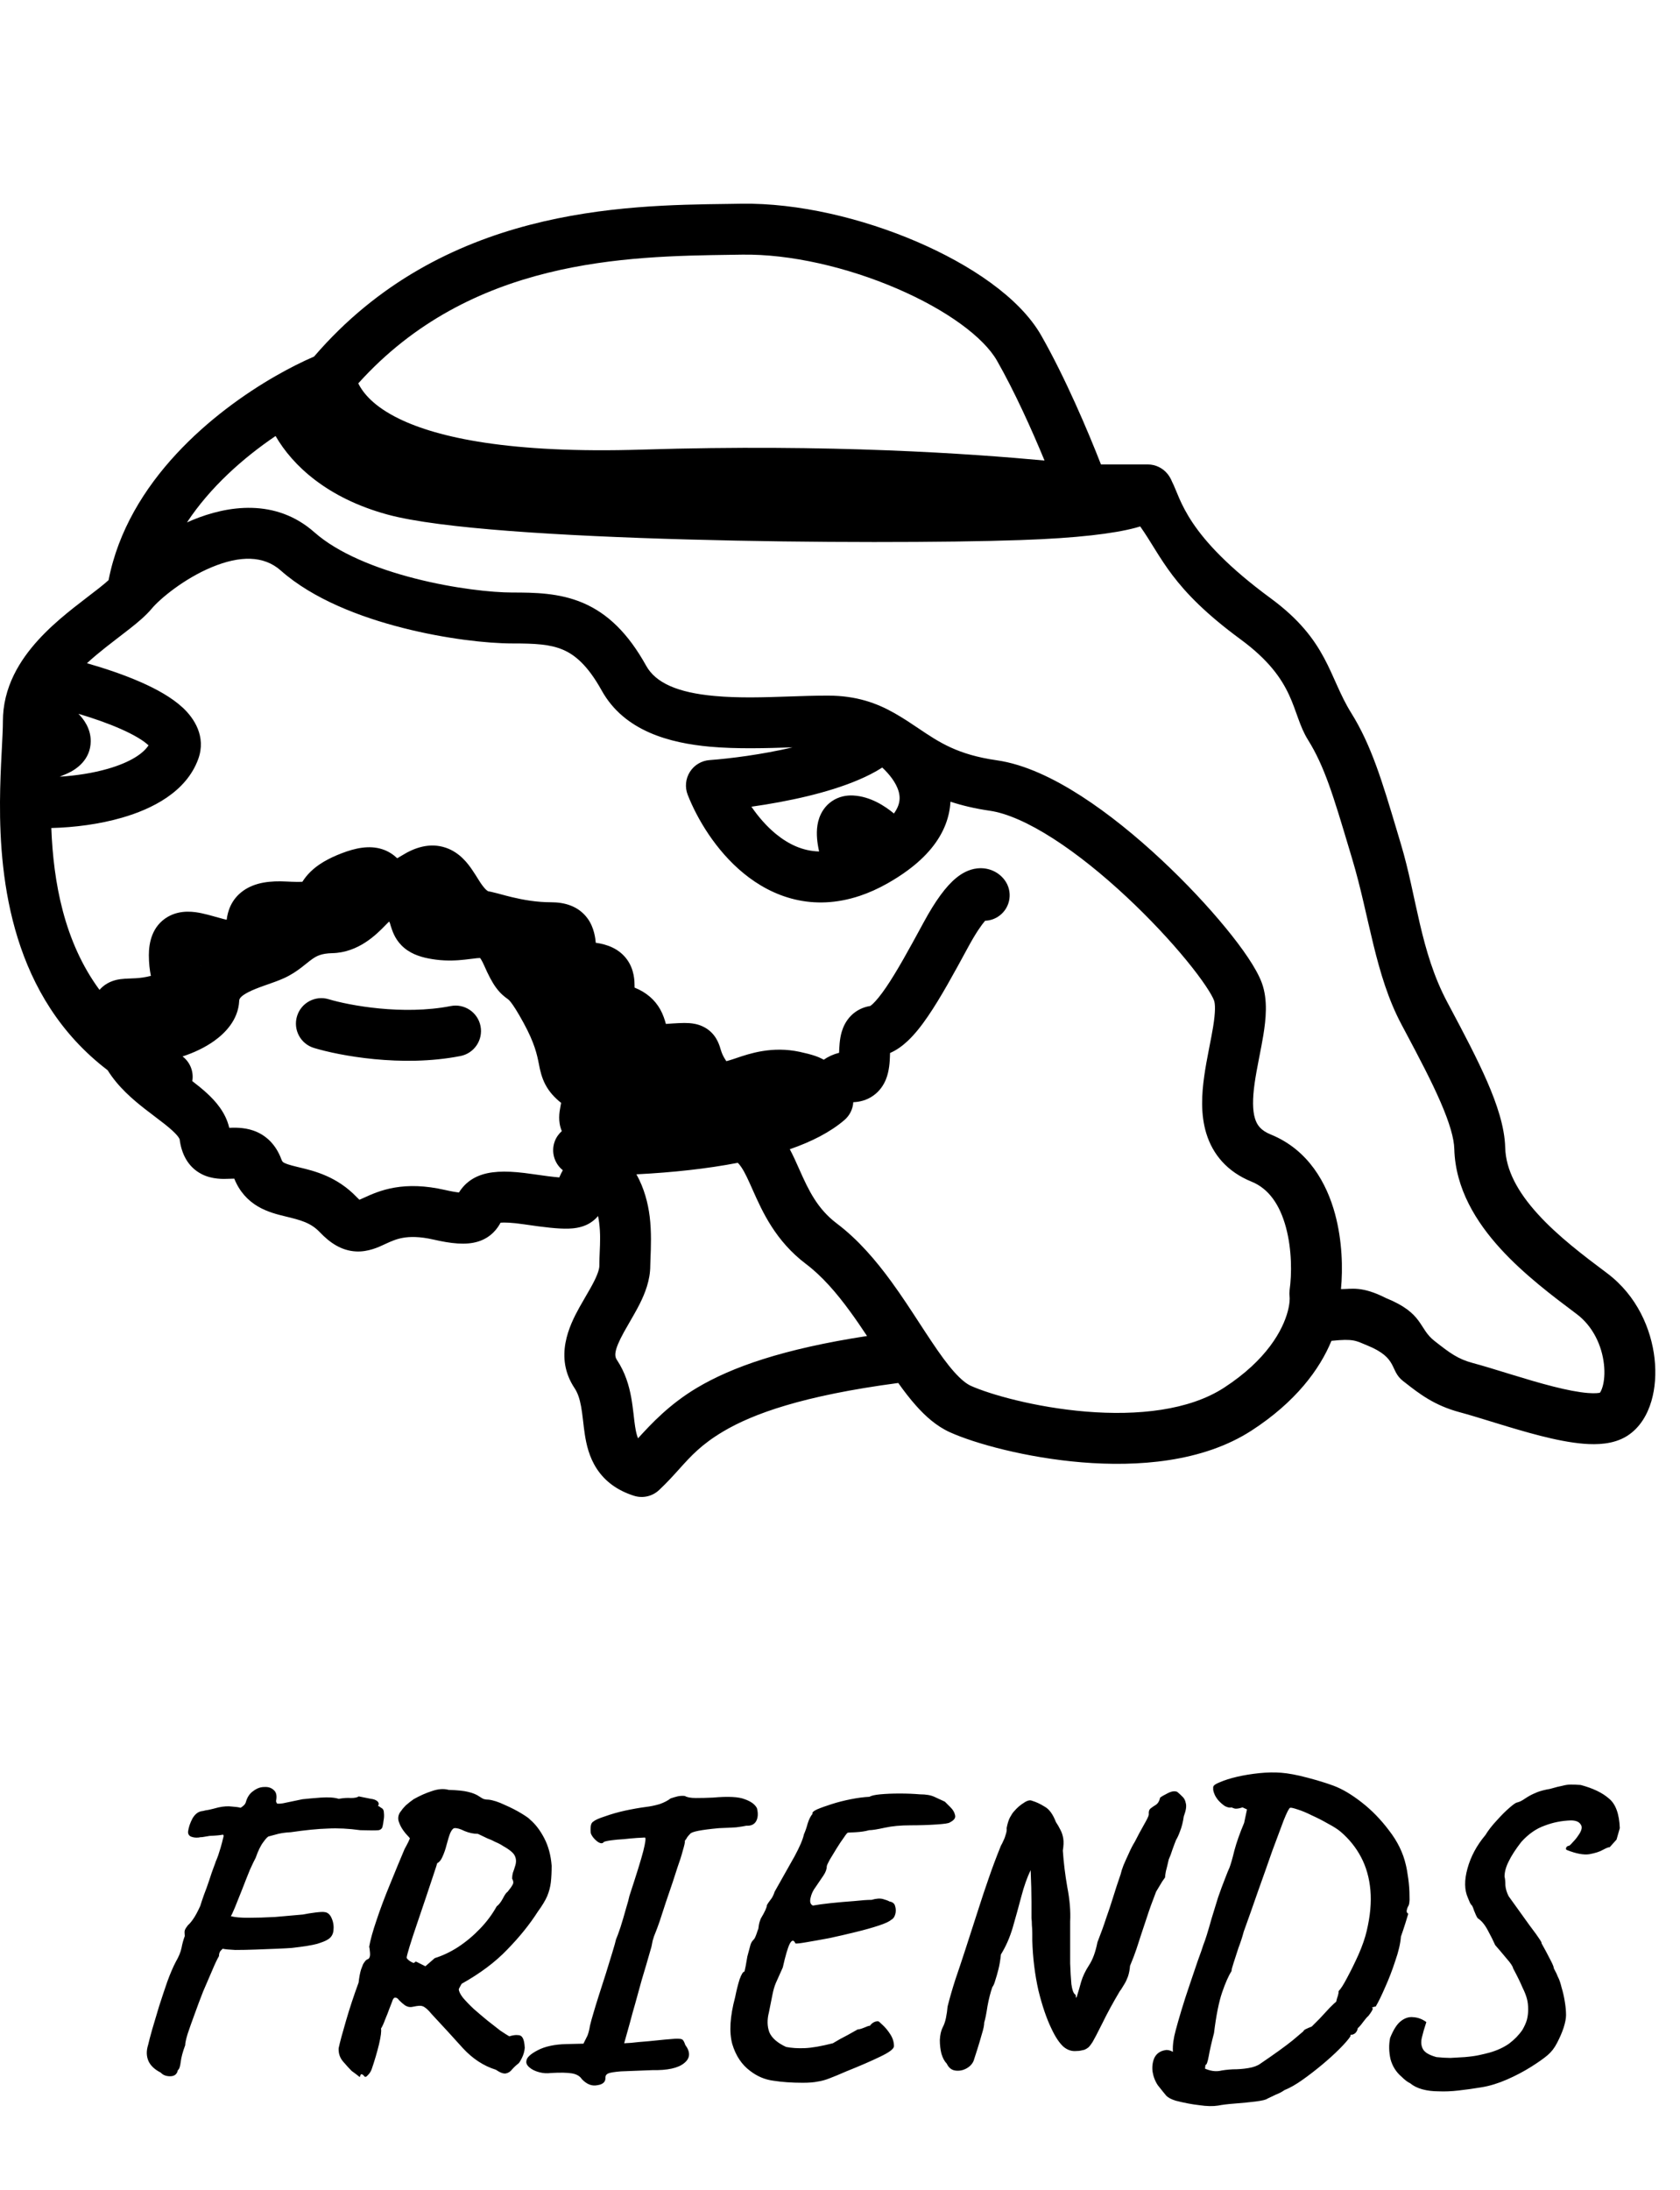 <svg width="66" height="86" viewBox="0 0 66 86" fill="none" xmlns="http://www.w3.org/2000/svg">
<path fill-rule="evenodd" clip-rule="evenodd" d="M36.017 9.492C38.105 10.389 40.052 11.68 40.903 13.172C41.85 14.831 42.751 16.955 43.252 18.241H45.09C45.396 18.241 45.685 18.381 45.874 18.621C45.94 18.705 45.999 18.803 46.042 18.913C46.403 19.607 46.573 21.038 49.923 23.5C52.178 25.158 52.201 26.587 53.083 28C53.878 29.274 54.302 30.696 54.882 32.636C54.932 32.804 54.983 32.977 55.036 33.153C55.66 35.231 55.792 37.358 56.858 39.362C56.897 39.434 56.936 39.507 56.974 39.58C57.514 40.594 58.035 41.584 58.425 42.479C58.805 43.355 59.111 44.254 59.133 45.069C59.156 45.95 59.624 46.815 60.42 47.688C61.212 48.558 62.22 49.319 63.14 50.008C64.312 50.888 64.871 52.2 65 53.355C65.065 53.935 65.027 54.518 64.875 55.033C64.728 55.53 64.439 56.076 63.909 56.404C63.378 56.733 62.721 56.742 62.231 56.704C61.692 56.662 61.095 56.538 60.52 56.392C59.939 56.244 59.341 56.064 58.797 55.897C58.721 55.874 58.646 55.851 58.572 55.828C58.109 55.686 57.7 55.56 57.357 55.468C56.349 55.2 55.759 54.738 55.21 54.309C55.18 54.286 55.15 54.263 55.121 54.24C54.577 53.816 54.946 53.34 53.703 52.837C53.27 52.661 53.188 52.567 52.306 52.661C51.849 53.775 50.905 55.057 49.177 56.179C47.241 57.436 44.671 57.611 42.503 57.433C40.314 57.253 38.301 56.694 37.32 56.252C36.792 56.014 36.354 55.619 35.989 55.208C35.747 54.937 35.514 54.633 35.289 54.316C31.528 54.814 29.57 55.531 28.406 56.224C27.551 56.733 27.146 57.183 26.686 57.694C26.456 57.949 26.213 58.22 25.893 58.521C25.628 58.77 25.249 58.856 24.903 58.745C24.257 58.539 23.772 58.184 23.448 57.69C23.143 57.227 23.034 56.722 22.973 56.323C22.947 56.154 22.927 55.978 22.909 55.822C22.905 55.794 22.902 55.766 22.899 55.739C22.877 55.554 22.857 55.392 22.828 55.237C22.772 54.93 22.695 54.704 22.572 54.519C21.757 53.294 22.375 52.05 22.759 51.353C22.861 51.17 22.949 51.018 23.03 50.88C23.145 50.683 23.245 50.512 23.346 50.31C23.503 49.995 23.546 49.814 23.546 49.71C23.546 49.515 23.554 49.334 23.561 49.156C23.577 48.792 23.591 48.444 23.539 48.025C23.527 47.934 23.513 47.845 23.495 47.758C23.376 47.902 23.221 48.025 23.028 48.112C22.782 48.222 22.529 48.248 22.331 48.254C21.937 48.266 21.378 48.202 20.603 48.087C20.088 48.01 19.805 48.009 19.665 48.02C19.561 48.217 19.314 48.596 18.788 48.76C18.299 48.914 17.703 48.837 17.032 48.684C16.475 48.557 16.101 48.569 15.841 48.613C15.577 48.658 15.38 48.745 15.134 48.858C15.12 48.864 15.104 48.872 15.087 48.88C14.88 48.978 14.462 49.174 13.989 49.15C13.398 49.121 12.943 48.791 12.569 48.399C12.203 48.016 11.815 47.921 11.205 47.772L11.195 47.77L11.193 47.769C10.915 47.702 10.506 47.602 10.136 47.385C9.734 47.149 9.406 46.796 9.204 46.291C9.16 46.292 9.098 46.293 9.01 46.296C9 46.296 8.989 46.297 8.977 46.297C8.791 46.305 8.336 46.325 7.925 46.114C7.361 45.825 7.125 45.283 7.057 44.745C7.057 44.745 7.033 44.644 6.775 44.407C6.587 44.234 6.381 44.078 6.128 43.887C5.996 43.788 5.853 43.679 5.692 43.553C5.225 43.187 4.643 42.698 4.229 42.033C0.47 39.166 -0.017 34.596 0 31.495C0.004 30.791 0.034 30.146 0.062 29.599C0.066 29.534 0.069 29.47 0.072 29.408C0.096 28.952 0.114 28.596 0.114 28.32C0.114 28.166 0.123 28.015 0.14 27.867C0.216 27.209 0.451 26.625 0.76 26.115C1.331 25.173 2.189 24.428 2.9 23.865C3.082 23.721 3.26 23.584 3.425 23.458L3.462 23.429C3.615 23.312 3.754 23.206 3.882 23.105C4.046 22.975 4.171 22.87 4.265 22.785C5.023 18.883 8.407 16.157 10.823 14.77C11.368 14.457 11.884 14.2 12.338 14.004C17.372 8.152 24.477 8.061 28.599 8.009C28.778 8.006 28.952 8.004 29.12 8.001C31.36 7.966 33.883 8.575 36.017 9.492ZM10.826 17.124C9.551 17.987 8.255 19.137 7.345 20.518C7.414 20.487 7.484 20.457 7.555 20.427C8.936 19.854 10.83 19.559 12.354 20.908C13.271 21.719 14.751 22.324 16.313 22.722C17.856 23.116 19.333 23.271 20.125 23.271C20.992 23.271 21.97 23.282 22.9 23.678C23.877 24.095 24.678 24.875 25.385 26.147C25.757 26.817 26.614 27.202 28.07 27.334C29.024 27.421 30.001 27.388 30.979 27.355C31.495 27.337 32.01 27.32 32.523 27.32C33.638 27.32 34.44 27.611 35.139 28.008C35.491 28.208 35.792 28.41 36.081 28.605C36.891 29.151 37.617 29.64 39.159 29.86C40.254 30.016 41.404 30.574 42.473 31.262C43.558 31.961 44.641 32.848 45.614 33.756C46.589 34.665 47.471 35.612 48.152 36.442C48.802 37.234 49.359 38.025 49.571 38.601C49.819 39.274 49.728 40.055 49.632 40.65C49.587 40.927 49.53 41.217 49.476 41.492C49.468 41.535 49.459 41.579 49.451 41.622C49.388 41.943 49.331 42.249 49.289 42.544C49.203 43.156 49.204 43.609 49.304 43.931C49.382 44.185 49.529 44.397 49.923 44.557C51.407 45.16 52.125 46.482 52.449 47.681C52.735 48.739 52.757 49.834 52.681 50.629C53.104 50.629 53.5 50.5 54.453 50.983C55.932 51.582 55.727 52.177 56.35 52.661L56.39 52.693C56.955 53.133 57.264 53.374 57.873 53.536C58.256 53.638 58.706 53.777 59.164 53.918C59.237 53.94 59.31 53.963 59.383 53.985C59.927 54.152 60.483 54.319 61.012 54.453C61.547 54.589 62.015 54.681 62.385 54.71C62.679 54.733 62.814 54.707 62.853 54.699C62.873 54.673 62.916 54.606 62.957 54.467C63.022 54.248 63.053 53.938 63.012 53.577C62.931 52.85 62.582 52.09 61.94 51.608L61.917 51.591C61.025 50.922 59.874 50.059 58.941 49.035C58.003 48.005 57.175 46.695 57.133 45.122C57.123 44.711 56.951 44.107 56.59 43.276C56.238 42.465 55.755 41.545 55.209 40.519C55.16 40.427 55.111 40.334 55.061 40.241C54.02 38.287 53.803 36.002 53.12 33.727C53.079 33.589 53.038 33.454 52.999 33.323C52.38 31.253 52.033 30.095 51.386 29.059C50.716 27.986 50.955 26.741 48.738 25.111C46.011 23.107 45.663 21.904 44.794 20.676C44.728 20.696 44.661 20.715 44.595 20.733C43.761 20.953 42.356 21.134 40.069 21.212C37.209 21.31 31.993 21.326 27.018 21.188C24.53 21.119 22.092 21.011 20.033 20.855C18.001 20.7 16.258 20.493 15.208 20.205C12.848 19.558 11.491 18.277 10.826 17.124ZM41.035 18.087C40.543 16.897 39.861 15.38 39.166 14.163C38.649 13.257 37.213 12.182 35.228 11.33C33.289 10.497 31.047 9.971 29.151 10.001C29.014 10.003 28.875 10.005 28.732 10.007C24.623 10.066 18.494 10.153 14.075 15.057C14.27 15.45 14.695 15.968 15.682 16.448C17.192 17.182 20.01 17.821 25.227 17.658C32.662 17.426 38.153 17.821 41.035 18.087ZM7.554 42.459C7.756 42.615 7.958 42.778 8.129 42.935C8.46 43.239 8.865 43.685 9.006 44.294C9.201 44.286 9.581 44.275 9.945 44.4C10.461 44.576 10.846 44.967 11.055 45.534C11.089 45.625 11.115 45.64 11.148 45.66C11.229 45.707 11.361 45.752 11.669 45.827C11.701 45.835 11.734 45.843 11.768 45.851C12.335 45.986 13.237 46.202 14.016 47.019C14.059 47.064 14.093 47.096 14.12 47.12C14.161 47.103 14.219 47.078 14.298 47.041L14.305 47.038C14.566 46.918 14.966 46.734 15.504 46.642C16.052 46.548 16.693 46.556 17.477 46.734C17.739 46.794 17.916 46.822 18.031 46.834C18.084 46.748 18.157 46.647 18.254 46.548C18.444 46.353 18.68 46.214 18.954 46.128C19.447 45.974 20.082 45.988 20.896 46.108C21.402 46.183 21.743 46.224 21.973 46.243C21.981 46.225 21.988 46.207 21.996 46.189C22.029 46.112 22.068 46.036 22.111 45.961C22.106 45.956 22.101 45.952 22.095 45.947C21.77 45.679 21.648 45.234 21.79 44.837C21.849 44.674 21.947 44.534 22.071 44.425C21.983 44.216 21.968 44.021 21.968 43.889C21.969 43.72 21.998 43.563 22.014 43.48C22.019 43.449 22.024 43.423 22.028 43.401C22.035 43.366 22.04 43.34 22.044 43.315C21.787 43.111 21.576 42.882 21.425 42.595C21.274 42.308 21.216 42.02 21.179 41.834L21.176 41.816C21.173 41.801 21.17 41.786 21.167 41.771C21.098 41.427 21.009 40.98 20.571 40.177C20.321 39.718 20.165 39.485 20.071 39.365C20.003 39.278 19.976 39.258 19.951 39.24C19.949 39.239 19.947 39.237 19.944 39.235C19.938 39.231 19.932 39.226 19.925 39.221C19.835 39.155 19.663 39.03 19.488 38.79C19.331 38.576 19.186 38.296 19.019 37.916C18.947 37.752 18.891 37.666 18.861 37.625C18.778 37.626 18.706 37.635 18.581 37.651C18.503 37.661 18.404 37.673 18.27 37.688C17.966 37.722 17.58 37.748 17.128 37.69C16.736 37.64 16.347 37.549 16.023 37.335C15.639 37.081 15.482 36.746 15.4 36.513C15.353 36.379 15.338 36.324 15.329 36.292C15.321 36.261 15.318 36.251 15.298 36.211C15.296 36.207 15.293 36.201 15.288 36.193C15.267 36.213 15.244 36.236 15.218 36.261C15.193 36.286 15.164 36.315 15.132 36.348C14.796 36.692 14.09 37.412 13.053 37.435C12.618 37.445 12.43 37.551 12.262 37.67C12.18 37.728 12.129 37.77 12.061 37.824C12.007 37.868 11.943 37.92 11.845 37.995C11.664 38.134 11.433 38.295 11.135 38.427C10.936 38.516 10.699 38.599 10.499 38.669C10.456 38.684 10.415 38.699 10.376 38.712C10.13 38.8 9.925 38.879 9.751 38.969C9.405 39.149 9.4 39.252 9.397 39.309L9.397 39.311C9.36 40.068 8.825 40.587 8.423 40.876C8.054 41.141 7.614 41.347 7.172 41.491C7.471 41.717 7.618 42.093 7.554 42.459ZM7.888 37.93C7.89 37.928 7.891 37.926 7.893 37.925L7.887 37.923C7.887 37.925 7.888 37.928 7.888 37.93ZM25.003 46.121C25.311 46.675 25.457 47.253 25.523 47.775C25.598 48.373 25.572 49.022 25.555 49.422C25.55 49.544 25.546 49.642 25.546 49.71C25.546 50.286 25.333 50.806 25.135 51.204C25.013 51.447 24.847 51.734 24.704 51.981C24.631 52.108 24.563 52.224 24.511 52.319C24.097 53.069 24.144 53.272 24.237 53.412C24.568 53.91 24.714 54.43 24.796 54.877C24.837 55.1 24.863 55.317 24.886 55.506C24.889 55.539 24.893 55.57 24.897 55.601C24.915 55.758 24.93 55.891 24.95 56.021C24.984 56.245 25.023 56.389 25.065 56.489C25.588 55.914 26.301 55.149 27.382 54.505C28.745 53.694 30.75 52.981 34.062 52.471C33.848 52.148 33.63 51.827 33.395 51.506C32.852 50.761 32.289 50.115 31.668 49.646C30.463 48.737 29.948 47.579 29.584 46.763C29.39 46.327 29.265 46.047 29.12 45.835C29.07 45.761 29.026 45.708 28.985 45.669C27.79 45.9 26.44 46.048 25.003 46.121ZM31.028 45.136C31.162 45.388 31.277 45.646 31.379 45.876C31.39 45.901 31.401 45.925 31.412 45.95C31.772 46.759 32.116 47.479 32.872 48.05C33.72 48.689 34.417 49.514 35.011 50.327C35.413 50.877 35.797 51.467 36.147 52.005C36.305 52.247 36.456 52.479 36.599 52.691C36.919 53.17 37.207 53.569 37.482 53.878C37.763 54.193 37.979 54.355 38.141 54.428C38.879 54.76 40.662 55.275 42.667 55.44C44.692 55.606 46.714 55.394 48.088 54.501C49.774 53.406 50.394 52.234 50.588 51.512C50.671 51.203 50.672 50.996 50.662 50.917C50.652 50.831 50.653 50.744 50.664 50.658C50.749 50.057 50.758 49.088 50.519 48.203C50.279 47.316 49.844 46.684 49.17 46.41C48.214 46.022 47.646 45.343 47.392 44.519C47.159 43.763 47.212 42.95 47.309 42.265C47.358 41.913 47.425 41.562 47.488 41.239C47.497 41.193 47.506 41.148 47.514 41.103C47.569 40.825 47.618 40.572 47.658 40.33C47.757 39.72 47.741 39.42 47.694 39.292C47.611 39.067 47.261 38.508 46.606 37.711C45.983 36.952 45.163 36.07 44.25 35.218C43.336 34.365 42.347 33.56 41.39 32.944C40.416 32.317 39.552 31.936 38.876 31.84C38.3 31.757 37.791 31.634 37.339 31.486C37.324 31.775 37.264 32.073 37.149 32.373C36.891 33.044 36.388 33.645 35.668 34.177C35.425 34.357 35.156 34.531 34.858 34.699C34.496 34.903 34.137 35.064 33.781 35.183C31.917 35.807 30.347 35.23 29.212 34.298C28.113 33.397 27.382 32.146 27.017 31.215C26.901 30.919 26.932 30.586 27.102 30.317C27.271 30.048 27.558 29.876 27.875 29.852C28.673 29.794 29.932 29.635 31.138 29.352C30.109 29.386 28.931 29.421 27.889 29.326C26.33 29.184 24.53 28.726 23.637 27.118C23.079 26.113 22.573 25.713 22.116 25.518C21.612 25.303 21.029 25.271 20.125 25.271C19.146 25.271 17.503 25.09 15.819 24.66C14.156 24.236 12.304 23.534 11.029 22.406C10.36 21.814 9.428 21.815 8.322 22.275C7.223 22.731 6.281 23.521 5.965 23.899C5.732 24.179 5.413 24.444 5.121 24.674C4.981 24.785 4.83 24.9 4.681 25.015L4.641 25.045C4.476 25.172 4.31 25.299 4.143 25.432C3.888 25.634 3.642 25.839 3.416 26.048C4.125 26.25 4.877 26.503 5.542 26.796C6.137 27.058 6.747 27.389 7.187 27.8C7.62 28.205 8.11 28.923 7.788 29.811C7.316 31.108 5.971 31.775 4.795 32.114C3.911 32.37 2.933 32.497 2.016 32.52C2.097 34.649 2.517 36.988 3.909 38.877C3.974 38.802 4.05 38.734 4.137 38.674C4.363 38.52 4.593 38.476 4.715 38.458C4.843 38.44 4.975 38.435 5.061 38.432C5.077 38.431 5.094 38.431 5.109 38.43C5.191 38.427 5.265 38.425 5.35 38.419C5.515 38.408 5.705 38.385 5.928 38.327C5.881 38.1 5.848 37.832 5.848 37.514C5.848 37.034 5.969 36.373 6.588 36.01C7.102 35.709 7.668 35.815 7.923 35.868C8.085 35.902 8.249 35.947 8.388 35.986C8.415 35.994 8.44 36.001 8.465 36.008C8.582 36.041 8.686 36.07 8.792 36.097C8.832 36.107 8.87 36.116 8.905 36.123C8.944 35.806 9.074 35.324 9.561 34.98C10.029 34.649 10.633 34.589 11.248 34.621C11.563 34.638 11.76 34.637 11.88 34.631C11.881 34.628 11.883 34.626 11.885 34.623C11.96 34.506 12.061 34.37 12.206 34.23C12.492 33.952 12.881 33.72 13.428 33.51C13.956 33.308 14.501 33.188 15.014 33.352C15.271 33.434 15.466 33.575 15.605 33.708C15.659 33.678 15.723 33.641 15.796 33.595C16.291 33.287 16.884 33.085 17.504 33.291C18.063 33.477 18.386 33.923 18.551 34.165C18.652 34.314 18.718 34.42 18.773 34.509C18.847 34.628 18.902 34.716 18.995 34.833C19.076 34.934 19.134 34.98 19.176 35.003C19.224 35.011 19.265 35.02 19.294 35.026C19.376 35.044 19.465 35.067 19.546 35.088C19.587 35.099 19.628 35.11 19.669 35.121C19.806 35.158 19.95 35.197 20.118 35.237C20.549 35.34 21.076 35.436 21.653 35.436C22.158 35.436 22.718 35.572 23.082 36.07C23.348 36.433 23.391 36.871 23.405 37.027C23.842 37.087 24.318 37.251 24.633 37.685C24.926 38.088 24.928 38.547 24.929 38.71C24.929 38.718 24.929 38.726 24.929 38.733C24.93 38.753 24.93 38.772 24.93 38.788C25.397 38.975 25.729 39.271 25.939 39.646C26.049 39.842 26.118 40.059 26.16 40.215C26.514 40.189 26.837 40.166 27.081 40.183C27.213 40.193 27.409 40.219 27.61 40.314C27.845 40.424 28.017 40.593 28.132 40.783C28.223 40.931 28.27 41.081 28.289 41.14L28.29 41.145C28.3 41.175 28.306 41.197 28.312 41.217C28.324 41.254 28.331 41.278 28.345 41.316C28.372 41.393 28.42 41.508 28.534 41.677C28.587 41.664 28.668 41.641 28.792 41.601C28.834 41.587 28.88 41.571 28.928 41.555C29.452 41.377 30.334 41.078 31.419 41.311C31.651 41.361 31.859 41.414 32.029 41.472C32.114 41.501 32.213 41.54 32.311 41.592C32.325 41.6 32.342 41.609 32.361 41.62C32.536 41.499 32.738 41.405 32.965 41.348C32.965 41.343 32.965 41.338 32.965 41.333C32.971 41.155 32.981 40.82 33.066 40.53C33.119 40.349 33.221 40.104 33.433 39.89C33.645 39.677 33.91 39.553 34.189 39.509C34.208 39.496 34.241 39.471 34.289 39.427C34.422 39.301 34.595 39.093 34.809 38.78C35.236 38.154 35.715 37.279 36.282 36.234C36.747 35.375 37.166 34.805 37.569 34.477C37.769 34.314 38.05 34.141 38.398 34.105C38.799 34.063 39.207 34.218 39.466 34.562C39.797 35.004 39.707 35.631 39.266 35.962C39.096 36.09 38.898 36.155 38.701 36.162C38.563 36.323 38.341 36.632 38.04 37.187C37.488 38.205 36.958 39.179 36.46 39.907C36.212 40.272 35.944 40.617 35.656 40.886C35.477 41.054 35.246 41.235 34.966 41.356C34.966 41.37 34.965 41.386 34.965 41.401C34.964 41.42 34.963 41.44 34.962 41.46C34.962 41.468 34.962 41.477 34.962 41.486C34.955 41.676 34.941 42.06 34.801 42.401C34.716 42.607 34.567 42.849 34.304 43.033C34.056 43.208 33.781 43.279 33.522 43.288C33.506 43.558 33.381 43.811 33.175 43.988C32.617 44.467 31.876 44.842 31.028 45.136ZM2.347 30.504C2.994 30.464 3.654 30.362 4.24 30.193C5.147 29.931 5.637 29.581 5.834 29.274C5.83 29.27 5.826 29.266 5.821 29.261C5.628 29.081 5.264 28.859 4.735 28.626C4.231 28.404 3.651 28.203 3.082 28.034C3.276 28.232 3.568 28.603 3.564 29.113C3.558 29.84 3.001 30.221 2.634 30.383C2.536 30.427 2.44 30.467 2.347 30.504ZM5.914 29.363C5.914 29.363 5.912 29.36 5.909 29.355C5.913 29.36 5.914 29.363 5.914 29.363ZM34.66 30.145C34.369 30.332 34.054 30.489 33.74 30.623C33.125 30.887 32.431 31.097 31.744 31.264C30.989 31.447 30.215 31.585 29.52 31.683C29.786 32.071 30.109 32.447 30.48 32.752C30.976 33.158 31.535 33.425 32.179 33.441C32.158 33.345 32.139 33.248 32.125 33.153C32.088 32.905 32.05 32.501 32.188 32.117C32.266 31.901 32.414 31.648 32.686 31.464C32.961 31.278 33.261 31.229 33.518 31.243C34.201 31.28 34.772 31.662 35.119 31.95C35.198 31.839 35.249 31.74 35.282 31.655C35.362 31.448 35.359 31.253 35.292 31.044C35.193 30.738 34.956 30.421 34.66 30.145ZM34.091 32.708C34.091 32.708 34.091 32.709 34.091 32.711L34.091 32.708ZM11.669 39.911C11.829 39.382 12.388 39.084 12.916 39.245C13.709 39.485 15.827 39.881 17.704 39.513C18.246 39.406 18.772 39.759 18.878 40.301C18.984 40.843 18.631 41.369 18.089 41.475C15.779 41.928 13.311 41.455 12.335 41.158C11.806 40.998 11.508 40.439 11.669 39.911Z" fill="black"/>
<path d="M12.859 76.184C12.795 76.227 12.662 76.28 12.459 76.344C12.267 76.397 11.936 76.451 11.467 76.504C11.328 76.515 11.131 76.525 10.875 76.536C10.619 76.547 10.342 76.557 10.043 76.568C9.755 76.579 9.488 76.584 9.243 76.584C9.008 76.573 8.843 76.557 8.747 76.536C8.747 76.536 8.72 76.563 8.667 76.616C8.624 76.669 8.603 76.739 8.603 76.824C8.528 76.952 8.438 77.144 8.331 77.4C8.224 77.645 8.107 77.917 7.979 78.216C7.862 78.515 7.75 78.813 7.643 79.112C7.536 79.4 7.446 79.656 7.371 79.88C7.307 80.093 7.275 80.243 7.275 80.328C7.179 80.584 7.12 80.803 7.099 80.984C7.078 81.165 7.04 81.272 6.987 81.304C6.955 81.464 6.854 81.544 6.683 81.544C6.523 81.544 6.4 81.496 6.315 81.4C6.08 81.283 5.92 81.133 5.835 80.952C5.75 80.76 5.744 80.547 5.819 80.312C5.851 80.173 5.904 79.971 5.979 79.704C6.064 79.427 6.155 79.123 6.251 78.792C6.358 78.461 6.464 78.141 6.571 77.832C6.688 77.512 6.8 77.251 6.907 77.048C7.024 76.845 7.099 76.664 7.131 76.504C7.163 76.333 7.206 76.179 7.259 76.04C7.248 75.923 7.248 75.848 7.259 75.816C7.27 75.773 7.312 75.704 7.387 75.608C7.44 75.565 7.504 75.491 7.579 75.384C7.664 75.267 7.76 75.091 7.867 74.856C7.899 74.749 7.947 74.605 8.011 74.424C8.086 74.232 8.155 74.04 8.219 73.848C8.283 73.645 8.342 73.475 8.395 73.336C8.448 73.197 8.475 73.123 8.475 73.112C8.496 73.069 8.528 72.989 8.571 72.872C8.614 72.744 8.646 72.643 8.667 72.568C8.71 72.419 8.742 72.296 8.763 72.2C8.795 72.104 8.79 72.056 8.747 72.056C8.662 72.077 8.491 72.093 8.235 72.104C8.107 72.125 8.011 72.141 7.947 72.152C7.894 72.152 7.846 72.157 7.803 72.168C7.696 72.179 7.6 72.168 7.515 72.136C7.43 72.104 7.387 72.04 7.387 71.944C7.408 71.773 7.467 71.597 7.563 71.416C7.67 71.235 7.803 71.139 7.963 71.128C8.038 71.107 8.118 71.091 8.203 71.08C8.299 71.059 8.427 71.027 8.587 70.984C8.79 70.941 8.966 70.931 9.115 70.952C9.275 70.963 9.387 70.979 9.451 71C9.504 70.968 9.547 70.936 9.579 70.904C9.622 70.861 9.648 70.819 9.659 70.776C9.712 70.584 9.808 70.44 9.947 70.344C10.086 70.237 10.23 70.184 10.379 70.184C10.539 70.173 10.667 70.216 10.763 70.312C10.859 70.397 10.886 70.541 10.843 70.744C10.854 70.776 10.864 70.803 10.875 70.824C10.896 70.845 10.976 70.845 11.115 70.824C11.264 70.792 11.52 70.739 11.883 70.664C12.075 70.643 12.315 70.621 12.603 70.6C12.902 70.579 13.136 70.595 13.307 70.648C13.488 70.616 13.648 70.605 13.787 70.616C13.936 70.616 14.038 70.595 14.091 70.552C14.315 70.595 14.475 70.627 14.571 70.648C14.678 70.659 14.763 70.691 14.827 70.744C14.87 70.787 14.886 70.829 14.875 70.872C14.864 70.904 14.859 70.92 14.859 70.92C14.816 70.899 14.811 70.899 14.843 70.92C14.875 70.931 14.918 70.957 14.971 71C15.046 71.032 15.083 71.101 15.083 71.208C15.094 71.304 15.088 71.405 15.067 71.512C15.056 71.608 15.046 71.672 15.035 71.704C15.024 71.8 14.971 71.859 14.875 71.88C14.779 71.891 14.539 71.891 14.155 71.88C13.696 71.816 13.27 71.795 12.875 71.816C12.491 71.827 12.006 71.875 11.419 71.96C11.184 71.971 10.982 72.003 10.811 72.056C10.651 72.099 10.571 72.12 10.571 72.12C10.528 72.12 10.454 72.195 10.347 72.344C10.24 72.483 10.139 72.691 10.043 72.968C10 73.043 9.926 73.197 9.819 73.432C9.723 73.667 9.622 73.923 9.515 74.2C9.408 74.467 9.312 74.707 9.227 74.92C9.142 75.123 9.088 75.235 9.067 75.256C9.216 75.299 9.446 75.32 9.755 75.32C10.075 75.32 10.427 75.309 10.811 75.288C11.195 75.256 11.558 75.224 11.899 75.192C12.059 75.16 12.224 75.133 12.395 75.112C12.566 75.091 12.683 75.085 12.747 75.096C12.875 75.107 12.971 75.192 13.035 75.352C13.099 75.501 13.12 75.661 13.099 75.832C13.078 75.992 12.998 76.109 12.859 76.184ZM14.152 81.528C14.152 81.581 14.126 81.581 14.072 81.528C14.019 81.485 13.934 81.421 13.816 81.336C13.72 81.24 13.608 81.117 13.48 80.968C13.352 80.819 13.293 80.643 13.304 80.44C13.357 80.195 13.454 79.837 13.592 79.368C13.731 78.888 13.896 78.387 14.088 77.864C14.11 77.661 14.142 77.491 14.184 77.352C14.238 77.213 14.264 77.144 14.264 77.144C14.275 77.123 14.296 77.091 14.328 77.048C14.36 76.995 14.408 76.957 14.472 76.936C14.525 76.893 14.547 76.813 14.536 76.696C14.525 76.568 14.515 76.488 14.504 76.456C14.547 76.2 14.643 75.853 14.792 75.416C14.941 74.968 15.117 74.499 15.32 74.008C15.523 73.507 15.715 73.043 15.896 72.616C15.95 72.52 15.998 72.429 16.04 72.344C16.083 72.248 16.104 72.2 16.104 72.2C16.072 72.157 16.035 72.115 15.992 72.072C15.95 72.029 15.902 71.971 15.848 71.896C15.763 71.779 15.699 71.651 15.656 71.512C15.624 71.363 15.662 71.229 15.768 71.112C15.8 71.059 15.859 70.989 15.944 70.904C16.04 70.819 16.142 70.739 16.248 70.664C16.494 70.525 16.733 70.419 16.968 70.344C17.213 70.259 17.432 70.243 17.624 70.296C17.965 70.307 18.221 70.333 18.392 70.376C18.573 70.419 18.718 70.477 18.824 70.552C18.888 70.595 18.942 70.627 18.984 70.648C19.038 70.669 19.107 70.68 19.192 70.68C19.373 70.701 19.587 70.771 19.832 70.888C20.078 70.995 20.296 71.107 20.488 71.224C20.68 71.341 20.792 71.421 20.824 71.464C21.038 71.645 21.224 71.891 21.384 72.2C21.544 72.509 21.64 72.867 21.672 73.272C21.672 73.517 21.662 73.736 21.64 73.928C21.619 74.109 21.571 74.291 21.496 74.472C21.422 74.643 21.299 74.845 21.128 75.08C20.808 75.581 20.408 76.077 19.928 76.568C19.459 77.059 18.861 77.507 18.136 77.912C18.115 77.955 18.088 78.003 18.056 78.056C18.035 78.099 18.024 78.12 18.024 78.12C18.024 78.205 18.078 78.317 18.184 78.456C18.302 78.595 18.445 78.744 18.616 78.904C18.787 79.053 18.963 79.203 19.144 79.352C19.336 79.501 19.507 79.635 19.656 79.752C19.816 79.859 19.933 79.933 20.008 79.976C20.147 79.933 20.259 79.917 20.344 79.928C20.43 79.928 20.494 79.965 20.536 80.04C20.579 80.115 20.605 80.243 20.616 80.424C20.605 80.563 20.568 80.696 20.504 80.824C20.44 80.952 20.392 81.027 20.36 81.048C20.275 81.112 20.195 81.187 20.12 81.272C20.056 81.357 19.976 81.411 19.88 81.432C19.784 81.453 19.651 81.405 19.48 81.288C19 81.139 18.568 80.856 18.184 80.44C17.811 80.024 17.4 79.576 16.952 79.096C16.856 78.979 16.776 78.899 16.712 78.856C16.648 78.803 16.579 78.776 16.504 78.776C16.43 78.776 16.317 78.792 16.168 78.824C16.083 78.835 15.998 78.813 15.912 78.76C15.838 78.707 15.758 78.637 15.672 78.552C15.64 78.499 15.598 78.467 15.544 78.456C15.502 78.445 15.464 78.472 15.432 78.536C15.411 78.6 15.368 78.712 15.304 78.872C15.251 79.021 15.192 79.171 15.128 79.32C15.075 79.469 15.021 79.587 14.968 79.672C14.989 79.768 14.963 79.976 14.888 80.296C14.813 80.605 14.717 80.931 14.6 81.272C14.568 81.357 14.52 81.432 14.456 81.496C14.392 81.571 14.344 81.587 14.312 81.544C14.27 81.491 14.232 81.464 14.2 81.464C14.179 81.464 14.163 81.485 14.152 81.528ZM17.08 76.904C17.39 76.808 17.694 76.664 17.992 76.472C18.302 76.269 18.59 76.029 18.856 75.752C19.123 75.475 19.341 75.181 19.512 74.872C19.598 74.808 19.677 74.707 19.752 74.568C19.827 74.419 19.891 74.328 19.944 74.296C20.04 74.179 20.104 74.088 20.136 74.024C20.179 73.96 20.174 73.88 20.12 73.784C20.12 73.699 20.131 73.619 20.152 73.544C20.184 73.459 20.211 73.379 20.232 73.304C20.285 73.155 20.285 73.021 20.232 72.904C20.189 72.787 20.035 72.653 19.768 72.504C19.672 72.44 19.571 72.387 19.464 72.344C19.368 72.291 19.262 72.243 19.144 72.2C19.038 72.147 18.915 72.088 18.776 72.024C18.605 72.024 18.43 71.987 18.248 71.912C18.078 71.827 17.944 71.789 17.848 71.8C17.795 71.811 17.741 71.875 17.688 71.992C17.645 72.099 17.598 72.253 17.544 72.456C17.502 72.627 17.448 72.781 17.384 72.92C17.331 73.048 17.262 73.133 17.176 73.176C17.166 73.219 17.117 73.368 17.032 73.624C16.947 73.88 16.846 74.184 16.728 74.536C16.611 74.877 16.494 75.224 16.376 75.576C16.259 75.917 16.163 76.211 16.088 76.456C16.014 76.701 15.976 76.845 15.976 76.888C15.976 76.909 16.008 76.947 16.072 77C16.147 77.053 16.211 77.085 16.264 77.096C16.264 77.096 16.275 77.085 16.296 77.064C16.317 77.043 16.339 77.037 16.36 77.048L16.712 77.224L17.08 76.904ZM22.857 81.656C22.782 81.539 22.654 81.464 22.473 81.432C22.292 81.4 22.014 81.395 21.641 81.416C21.492 81.437 21.337 81.427 21.177 81.384C21.017 81.341 20.889 81.277 20.793 81.192C20.697 81.107 20.66 81.021 20.681 80.936C20.692 80.808 20.841 80.669 21.129 80.52C21.417 80.371 21.79 80.291 22.249 80.28L22.921 80.264L23.081 79.944C23.124 79.827 23.156 79.699 23.177 79.56C23.209 79.421 23.262 79.229 23.337 78.984C23.38 78.835 23.444 78.627 23.529 78.36C23.614 78.093 23.705 77.811 23.801 77.512C23.897 77.203 23.982 76.925 24.057 76.68C24.132 76.435 24.18 76.264 24.201 76.168C24.244 76.072 24.302 75.912 24.377 75.688C24.452 75.453 24.521 75.219 24.585 74.984C24.66 74.739 24.708 74.563 24.729 74.456C25.006 73.613 25.188 73.027 25.273 72.696C25.358 72.355 25.38 72.179 25.337 72.168C25.294 72.168 25.193 72.173 25.033 72.184C24.873 72.195 24.697 72.211 24.505 72.232C24.313 72.243 24.142 72.259 23.993 72.28C23.844 72.301 23.753 72.323 23.721 72.344C23.668 72.419 23.577 72.408 23.449 72.312C23.321 72.205 23.241 72.099 23.209 71.992C23.198 71.896 23.198 71.805 23.209 71.72C23.22 71.635 23.252 71.576 23.305 71.544C23.38 71.48 23.534 71.411 23.769 71.336C24.004 71.251 24.265 71.176 24.553 71.112C24.852 71.048 25.124 71 25.369 70.968C25.55 70.947 25.732 70.909 25.913 70.856C26.094 70.792 26.238 70.717 26.345 70.632C26.441 70.6 26.532 70.573 26.617 70.552C26.713 70.531 26.809 70.525 26.905 70.536C26.99 70.589 27.134 70.616 27.337 70.616C27.55 70.616 27.774 70.611 28.009 70.6C28.606 70.547 29.022 70.568 29.257 70.664C29.502 70.749 29.662 70.867 29.737 71.016C29.79 71.219 29.78 71.389 29.705 71.528C29.63 71.656 29.502 71.715 29.321 71.704C29.225 71.725 29.092 71.747 28.921 71.768C28.75 71.779 28.526 71.789 28.249 71.8C27.545 71.864 27.166 71.939 27.113 72.024C27.07 72.067 27.033 72.109 27.001 72.152C26.98 72.195 26.948 72.243 26.905 72.296C26.916 72.339 26.889 72.467 26.825 72.68C26.772 72.883 26.702 73.101 26.617 73.336C26.574 73.475 26.51 73.672 26.425 73.928C26.34 74.184 26.249 74.451 26.153 74.728C26.068 74.995 25.988 75.24 25.913 75.464C25.838 75.677 25.785 75.821 25.753 75.896C25.71 75.992 25.673 76.099 25.641 76.216C25.62 76.323 25.604 76.403 25.593 76.456C25.444 76.979 25.316 77.416 25.209 77.768C25.113 78.12 25.028 78.429 24.953 78.696C24.878 78.952 24.809 79.203 24.745 79.448C24.681 79.683 24.606 79.949 24.521 80.248C24.521 80.248 24.612 80.243 24.793 80.232C24.974 80.211 25.204 80.189 25.481 80.168C25.982 80.115 26.324 80.083 26.505 80.072C26.686 80.061 26.793 80.077 26.825 80.12C26.857 80.152 26.889 80.216 26.921 80.312C27.134 80.6 27.118 80.84 26.873 81.032C26.638 81.224 26.222 81.315 25.625 81.304C25.07 81.325 24.66 81.341 24.393 81.352C24.137 81.373 23.972 81.4 23.897 81.432C23.822 81.464 23.785 81.517 23.785 81.592C23.796 81.763 23.689 81.864 23.465 81.896C23.252 81.939 23.049 81.859 22.857 81.656ZM31.536 81.8C31.109 81.8 30.725 81.773 30.384 81.72C30.053 81.677 29.749 81.549 29.472 81.336C29.141 81.091 28.906 80.739 28.768 80.28C28.64 79.811 28.677 79.197 28.88 78.44C28.933 78.173 28.992 77.939 29.056 77.736C29.13 77.533 29.194 77.432 29.248 77.432C29.258 77.379 29.274 77.304 29.296 77.208C29.317 77.101 29.338 76.979 29.36 76.84C29.413 76.648 29.45 76.509 29.472 76.424C29.493 76.328 29.536 76.248 29.6 76.184C29.632 76.163 29.669 76.093 29.712 75.976C29.754 75.848 29.781 75.773 29.792 75.752C29.792 75.752 29.797 75.715 29.808 75.64C29.818 75.555 29.845 75.459 29.888 75.352C30.048 75.085 30.128 74.909 30.128 74.824C30.149 74.781 30.192 74.717 30.256 74.632C30.33 74.547 30.389 74.435 30.432 74.296C30.752 73.731 31.013 73.267 31.216 72.904C31.418 72.531 31.541 72.243 31.584 72.04C31.637 71.923 31.685 71.784 31.728 71.624C31.781 71.453 31.845 71.325 31.92 71.24C31.898 71.187 31.957 71.128 32.096 71.064C32.245 71 32.437 70.931 32.672 70.856C32.906 70.781 33.157 70.717 33.424 70.664C33.69 70.611 33.936 70.579 34.16 70.568C34.224 70.525 34.362 70.493 34.576 70.472C34.8 70.451 35.056 70.44 35.344 70.44C35.632 70.44 35.898 70.451 36.144 70.472C36.378 70.472 36.565 70.504 36.704 70.568C36.842 70.632 36.981 70.696 37.12 70.76C37.173 70.813 37.248 70.888 37.344 70.984C37.44 71.08 37.498 71.181 37.52 71.288C37.552 71.395 37.482 71.491 37.312 71.576C37.28 71.608 37.104 71.635 36.784 71.656C36.464 71.677 36.128 71.688 35.776 71.688C35.381 71.688 35.04 71.72 34.752 71.784C34.464 71.848 34.261 71.88 34.144 71.88C33.994 71.923 33.818 71.949 33.616 71.96C33.413 71.971 33.312 71.976 33.312 71.976C33.29 71.976 33.237 72.04 33.152 72.168C33.066 72.285 32.97 72.429 32.864 72.6C32.768 72.76 32.677 72.909 32.592 73.048C32.517 73.187 32.48 73.272 32.48 73.304C32.48 73.411 32.437 73.528 32.352 73.656C32.266 73.784 32.165 73.933 32.048 74.104C31.941 74.243 31.872 74.392 31.84 74.552C31.808 74.701 31.84 74.797 31.936 74.84C32.106 74.808 32.341 74.776 32.64 74.744C32.949 74.712 33.253 74.685 33.552 74.664C33.85 74.632 34.08 74.616 34.24 74.616C34.421 74.563 34.57 74.552 34.688 74.584C34.805 74.616 34.89 74.648 34.944 74.68C35.072 74.701 35.146 74.765 35.168 74.872C35.2 74.979 35.2 75.085 35.168 75.192C35.136 75.299 35.082 75.368 35.008 75.4C34.944 75.464 34.784 75.539 34.528 75.624C34.272 75.709 33.968 75.795 33.616 75.88C33.274 75.965 32.928 76.045 32.576 76.12C32.234 76.184 31.936 76.237 31.68 76.28C31.434 76.323 31.29 76.339 31.248 76.328C31.184 76.179 31.109 76.184 31.024 76.344C30.949 76.493 30.858 76.803 30.752 77.272C30.634 77.539 30.544 77.741 30.48 77.88C30.426 78.008 30.384 78.152 30.352 78.312C30.32 78.461 30.272 78.701 30.208 79.032C30.133 79.32 30.138 79.581 30.224 79.816C30.32 80.04 30.538 80.232 30.88 80.392C31.093 80.435 31.338 80.451 31.616 80.44C31.893 80.429 32.261 80.365 32.72 80.248C32.912 80.131 33.104 80.024 33.296 79.928C33.488 79.821 33.621 79.747 33.696 79.704C33.749 79.704 33.829 79.683 33.936 79.64C34.053 79.587 34.133 79.56 34.176 79.56C34.261 79.443 34.368 79.384 34.496 79.384C34.517 79.384 34.576 79.432 34.672 79.528C34.778 79.624 34.88 79.747 34.976 79.896C35.072 80.045 35.12 80.2 35.12 80.36C35.12 80.467 34.938 80.605 34.576 80.776C34.224 80.947 33.781 81.139 33.248 81.352C32.981 81.469 32.762 81.56 32.592 81.624C32.432 81.688 32.277 81.731 32.128 81.752C31.978 81.784 31.781 81.8 31.536 81.8ZM37.194 81.048C37.108 80.963 37.039 80.835 36.986 80.664C36.943 80.493 36.922 80.312 36.922 80.12C36.932 79.917 36.97 79.752 37.034 79.624C37.087 79.528 37.13 79.405 37.162 79.256C37.194 79.096 37.215 78.947 37.226 78.808C37.311 78.467 37.413 78.115 37.53 77.752C37.658 77.379 37.791 76.979 37.93 76.552C38.122 75.965 38.287 75.453 38.426 75.016C38.565 74.579 38.703 74.163 38.842 73.768C38.98 73.363 39.141 72.936 39.322 72.488C39.354 72.435 39.386 72.371 39.418 72.296C39.461 72.211 39.492 72.125 39.514 72.04C39.546 71.944 39.556 71.864 39.546 71.8C39.578 71.629 39.62 71.491 39.674 71.384C39.738 71.267 39.791 71.187 39.834 71.144C39.951 71.005 40.079 70.893 40.218 70.808C40.356 70.712 40.468 70.685 40.554 70.728C40.703 70.771 40.863 70.845 41.034 70.952C41.215 71.048 41.364 71.251 41.482 71.56C41.546 71.656 41.605 71.757 41.658 71.864C41.711 71.96 41.748 72.072 41.77 72.2C41.791 72.328 41.786 72.488 41.754 72.68C41.786 73.149 41.844 73.629 41.93 74.12C42.026 74.611 42.063 75.059 42.042 75.464C42.042 75.645 42.042 75.885 42.042 76.184C42.042 76.483 42.042 76.792 42.042 77.112C42.053 77.421 42.069 77.693 42.09 77.928C42.122 78.152 42.17 78.285 42.234 78.328C42.255 78.339 42.266 78.365 42.266 78.408C42.266 78.44 42.271 78.456 42.282 78.456C42.292 78.456 42.309 78.413 42.33 78.328C42.362 78.232 42.41 78.067 42.474 77.832C42.538 77.619 42.639 77.405 42.778 77.192C42.927 76.968 43.039 76.664 43.114 76.28C43.252 75.928 43.364 75.619 43.45 75.352C43.546 75.085 43.636 74.813 43.722 74.536C43.807 74.259 43.908 73.949 44.026 73.608C44.047 73.512 44.084 73.395 44.138 73.256C44.202 73.107 44.271 72.952 44.346 72.792C44.42 72.621 44.501 72.467 44.586 72.328C44.693 72.115 44.81 71.896 44.938 71.672C45.066 71.448 45.13 71.315 45.13 71.272C45.13 71.272 45.13 71.245 45.13 71.192C45.13 71.128 45.151 71.075 45.194 71.032C45.247 70.989 45.316 70.941 45.402 70.888C45.487 70.835 45.546 70.739 45.578 70.6C45.631 70.557 45.733 70.499 45.882 70.424C46.031 70.349 46.154 70.333 46.25 70.376C46.314 70.429 46.378 70.488 46.442 70.552C46.517 70.616 46.565 70.707 46.586 70.824C46.618 70.941 46.591 71.112 46.506 71.336C46.474 71.56 46.426 71.752 46.362 71.912C46.309 72.061 46.255 72.179 46.202 72.264C46.159 72.371 46.111 72.499 46.058 72.648C46.015 72.787 45.967 72.915 45.914 73.032C45.871 73.224 45.834 73.379 45.802 73.496C45.781 73.613 45.77 73.693 45.77 73.736C45.77 73.736 45.733 73.789 45.658 73.896C45.594 74.003 45.514 74.136 45.418 74.296C45.269 74.68 45.151 75.005 45.066 75.272C44.98 75.528 44.906 75.752 44.842 75.944C44.778 76.136 44.714 76.333 44.65 76.536C44.586 76.728 44.501 76.952 44.394 77.208C44.383 77.357 44.356 77.496 44.314 77.624C44.271 77.741 44.223 77.843 44.17 77.928C44.117 78.013 44.074 78.083 44.042 78.136C44.01 78.179 43.994 78.2 43.994 78.2C43.727 78.648 43.498 79.069 43.306 79.464C43.114 79.848 42.986 80.093 42.922 80.2C42.868 80.285 42.815 80.355 42.762 80.408C42.709 80.451 42.655 80.483 42.602 80.504C42.559 80.515 42.511 80.525 42.458 80.536C42.415 80.547 42.362 80.552 42.298 80.552C42.106 80.573 41.93 80.515 41.77 80.376C41.61 80.227 41.455 79.992 41.306 79.672C41.114 79.277 40.943 78.776 40.794 78.168C40.655 77.549 40.575 76.899 40.554 76.216C40.554 76.131 40.554 76.035 40.554 75.928C40.554 75.821 40.548 75.715 40.538 75.608C40.538 75.501 40.532 75.411 40.522 75.336C40.522 75.251 40.522 75.037 40.522 74.696C40.522 74.355 40.511 73.939 40.49 73.448C40.351 73.736 40.228 74.083 40.122 74.488C40.015 74.893 39.903 75.299 39.786 75.704C39.669 76.099 39.514 76.451 39.322 76.76C39.3 76.973 39.269 77.165 39.226 77.336C39.183 77.507 39.141 77.656 39.098 77.784C39.066 77.901 39.029 77.987 38.986 78.04C38.911 78.253 38.847 78.504 38.794 78.792C38.751 79.08 38.709 79.293 38.666 79.432C38.666 79.539 38.634 79.693 38.57 79.896C38.517 80.088 38.458 80.285 38.394 80.488C38.33 80.68 38.282 80.829 38.25 80.936C38.197 81.064 38.1 81.165 37.962 81.24C37.823 81.315 37.679 81.341 37.53 81.32C37.38 81.299 37.269 81.208 37.194 81.048ZM47.853 82.696C47.65 82.728 47.405 82.723 47.117 82.68C46.829 82.648 46.52 82.589 46.189 82.504C46.018 82.451 45.896 82.387 45.821 82.312C45.757 82.237 45.645 82.099 45.485 81.896C45.378 81.736 45.309 81.555 45.277 81.352C45.256 81.149 45.282 80.968 45.357 80.808C45.442 80.648 45.581 80.552 45.773 80.52C45.858 80.499 45.96 80.52 46.077 80.584C46.205 80.637 46.338 80.707 46.477 80.792C46.701 80.92 46.941 81.048 47.197 81.176C47.453 81.315 47.688 81.368 47.901 81.336C48.05 81.304 48.226 81.283 48.429 81.272C48.642 81.272 48.845 81.256 49.037 81.224C49.24 81.192 49.4 81.133 49.517 81.048C50.082 80.664 50.504 80.36 50.781 80.136C51.058 79.901 51.197 79.784 51.197 79.784C51.218 79.741 51.256 79.709 51.309 79.688C51.373 79.656 51.448 79.624 51.533 79.592C51.597 79.528 51.698 79.427 51.837 79.288C51.976 79.139 52.109 78.995 52.237 78.856C52.376 78.717 52.461 78.637 52.493 78.616C52.514 78.52 52.536 78.445 52.557 78.392C52.578 78.328 52.589 78.264 52.589 78.2C52.674 78.115 52.786 77.939 52.925 77.672C53.074 77.395 53.224 77.091 53.373 76.76C53.522 76.419 53.629 76.109 53.693 75.832C53.832 75.245 53.88 74.712 53.837 74.232C53.794 73.752 53.672 73.32 53.469 72.936C53.266 72.552 52.994 72.216 52.653 71.928C52.536 71.832 52.376 71.731 52.173 71.624C51.97 71.507 51.762 71.4 51.549 71.304C51.336 71.197 51.144 71.117 50.973 71.064C50.813 71.011 50.717 70.989 50.685 71C50.642 71.011 50.557 71.176 50.429 71.496C50.312 71.805 50.162 72.205 49.981 72.696C49.81 73.187 49.624 73.715 49.421 74.28C49.229 74.835 49.042 75.363 48.861 75.864C48.808 76.067 48.738 76.28 48.653 76.504C48.578 76.728 48.514 76.925 48.461 77.096C48.408 77.256 48.381 77.363 48.381 77.416C48.264 77.597 48.141 77.875 48.013 78.248C47.885 78.621 47.778 79.155 47.693 79.848C47.597 80.211 47.528 80.515 47.485 80.76C47.442 80.995 47.4 81.107 47.357 81.096C47.357 81.096 47.352 81.144 47.341 81.24C47.33 81.347 47.309 81.416 47.277 81.448C47.277 81.512 47.213 81.555 47.085 81.576C46.957 81.597 46.808 81.571 46.637 81.496C46.466 81.421 46.306 81.277 46.157 81.064C46.125 80.947 46.098 80.776 46.077 80.552C46.066 80.317 46.104 80.045 46.189 79.736C46.242 79.533 46.317 79.272 46.413 78.952C46.509 78.632 46.616 78.301 46.733 77.96C46.85 77.619 46.957 77.304 47.053 77.016C47.16 76.728 47.234 76.515 47.277 76.376C47.352 76.195 47.458 75.853 47.597 75.352C47.682 75.075 47.768 74.797 47.853 74.52C47.949 74.243 48.04 73.997 48.125 73.784C48.21 73.56 48.269 73.416 48.301 73.352C48.354 73.213 48.418 72.989 48.493 72.68C48.578 72.36 48.706 71.997 48.877 71.592L48.989 71.064L48.813 70.984C48.685 71.027 48.584 71.043 48.509 71.032C48.445 71.011 48.402 70.995 48.381 70.984C48.317 71.005 48.232 70.989 48.125 70.936C48.029 70.872 47.938 70.792 47.853 70.696C47.778 70.6 47.73 70.52 47.709 70.456C47.688 70.413 47.672 70.36 47.661 70.296C47.661 70.221 47.661 70.184 47.661 70.184C47.672 70.12 47.762 70.056 47.933 69.992C48.104 69.917 48.322 69.848 48.589 69.784C48.866 69.72 49.16 69.672 49.469 69.64C49.778 69.608 50.066 69.603 50.333 69.624C50.61 69.645 50.952 69.709 51.357 69.816C51.762 69.923 52.109 70.029 52.397 70.136C52.738 70.264 53.106 70.483 53.501 70.792C53.896 71.101 54.253 71.469 54.573 71.896C54.904 72.323 55.122 72.771 55.229 73.24C55.261 73.368 55.293 73.549 55.325 73.784C55.357 74.019 55.373 74.248 55.373 74.472C55.384 74.685 55.362 74.824 55.309 74.888C55.288 74.931 55.272 74.984 55.261 75.048C55.261 75.101 55.282 75.139 55.325 75.16C55.314 75.192 55.277 75.315 55.213 75.528C55.149 75.731 55.09 75.907 55.037 76.056C55.016 76.333 54.941 76.653 54.813 77.016C54.696 77.379 54.562 77.725 54.413 78.056C54.274 78.376 54.152 78.627 54.045 78.808C54.002 78.808 53.96 78.819 53.917 78.84C53.885 78.851 53.89 78.861 53.933 78.872C53.933 78.925 53.874 79.027 53.757 79.176C53.714 79.208 53.645 79.288 53.549 79.416C53.464 79.533 53.394 79.613 53.341 79.656C53.33 79.731 53.298 79.795 53.245 79.848C53.192 79.891 53.144 79.912 53.101 79.912C53.101 79.912 53.09 79.912 53.069 79.912C53.058 79.912 53.053 79.933 53.053 79.976C52.968 80.104 52.824 80.269 52.621 80.472C52.418 80.675 52.189 80.883 51.933 81.096C51.677 81.309 51.421 81.507 51.165 81.688C50.909 81.869 50.674 82.003 50.461 82.088C50.354 82.163 50.242 82.221 50.125 82.264C50.008 82.317 49.896 82.371 49.789 82.424C49.736 82.467 49.581 82.504 49.325 82.536C49.069 82.568 48.797 82.595 48.509 82.616C48.232 82.637 48.013 82.664 47.853 82.696ZM55.395 81.816C55.299 81.773 55.187 81.688 55.059 81.56C54.846 81.379 54.702 81.149 54.627 80.872C54.563 80.584 54.558 80.307 54.611 80.04C54.739 79.72 54.878 79.501 55.027 79.384C55.187 79.256 55.352 79.203 55.523 79.224C55.704 79.235 55.875 79.299 56.035 79.416C55.96 79.64 55.902 79.843 55.859 80.024C55.816 80.205 55.832 80.36 55.907 80.488C55.982 80.616 56.158 80.717 56.435 80.792C56.648 80.813 56.83 80.824 56.979 80.824C57.139 80.813 57.326 80.803 57.539 80.792C57.784 80.771 57.976 80.744 58.115 80.712C58.264 80.68 58.398 80.648 58.515 80.616C58.814 80.531 59.07 80.413 59.283 80.264C59.496 80.104 59.672 79.923 59.811 79.72C59.896 79.571 59.955 79.437 59.987 79.32C60.019 79.192 60.035 79.059 60.035 78.92C60.035 78.76 60.019 78.621 59.987 78.504C59.955 78.376 59.896 78.227 59.811 78.056C59.736 77.875 59.614 77.624 59.443 77.304C59.432 77.229 59.347 77.101 59.187 76.92C59.038 76.739 58.888 76.563 58.739 76.392C58.664 76.221 58.568 76.029 58.451 75.816C58.334 75.592 58.2 75.432 58.051 75.336C58.008 75.272 57.96 75.171 57.907 75.032C57.864 74.893 57.827 74.819 57.795 74.808C57.795 74.808 57.779 74.781 57.747 74.728C57.726 74.675 57.699 74.611 57.667 74.536C57.528 74.227 57.523 73.843 57.651 73.384C57.779 72.915 58.014 72.477 58.355 72.072C58.472 71.88 58.622 71.688 58.803 71.496C58.984 71.293 59.15 71.128 59.299 71C59.459 70.861 59.56 70.792 59.603 70.792C59.603 70.792 59.635 70.781 59.699 70.76C59.774 70.728 59.864 70.675 59.971 70.6C60.088 70.525 60.2 70.467 60.307 70.424C60.414 70.371 60.568 70.323 60.771 70.28L60.867 70.264L60.931 70.248C61.112 70.195 61.262 70.157 61.379 70.136C61.496 70.104 61.608 70.088 61.715 70.088C61.822 70.088 61.95 70.093 62.099 70.104C62.579 70.232 62.947 70.408 63.203 70.632C63.47 70.845 63.614 71.235 63.635 71.8L63.507 72.248L63.235 72.552C63.203 72.541 63.118 72.573 62.979 72.648C62.851 72.723 62.67 72.781 62.435 72.824C62.211 72.856 61.923 72.803 61.571 72.664C61.528 72.653 61.512 72.627 61.523 72.584C61.534 72.531 61.576 72.499 61.651 72.488C61.683 72.467 61.731 72.419 61.795 72.344C61.87 72.269 61.939 72.184 62.003 72.088C62.142 71.896 62.174 71.752 62.099 71.656C62.035 71.549 61.907 71.496 61.715 71.496C61.352 71.507 61.006 71.576 60.675 71.704C60.344 71.821 60.04 72.035 59.763 72.344C59.539 72.632 59.374 72.888 59.267 73.112C59.16 73.325 59.107 73.523 59.107 73.704C59.128 73.779 59.139 73.891 59.139 74.04C59.15 74.179 59.192 74.323 59.267 74.472C59.619 74.963 59.891 75.341 60.083 75.608C60.286 75.875 60.424 76.067 60.499 76.184C60.52 76.216 60.536 76.243 60.547 76.264C60.558 76.285 60.563 76.307 60.563 76.328C60.606 76.403 60.664 76.509 60.739 76.648C60.814 76.787 60.883 76.92 60.947 77.048C61.011 77.176 61.043 77.261 61.043 77.304C61.043 77.304 61.059 77.336 61.091 77.4C61.123 77.453 61.16 77.533 61.203 77.64C61.256 77.736 61.304 77.875 61.347 78.056C61.4 78.227 61.443 78.413 61.475 78.616C61.507 78.808 61.523 78.984 61.523 79.144C61.523 79.272 61.491 79.437 61.427 79.64C61.363 79.832 61.278 80.029 61.171 80.232C61.075 80.424 60.952 80.584 60.803 80.712C60.654 80.84 60.435 80.995 60.147 81.176C59.859 81.357 59.544 81.523 59.203 81.672C58.862 81.821 58.531 81.923 58.211 81.976C57.891 82.029 57.587 82.072 57.299 82.104C57.022 82.136 56.76 82.147 56.515 82.136C56.28 82.136 56.067 82.109 55.875 82.056C55.683 82.003 55.523 81.923 55.395 81.816Z" fill="black"/>
</svg>
